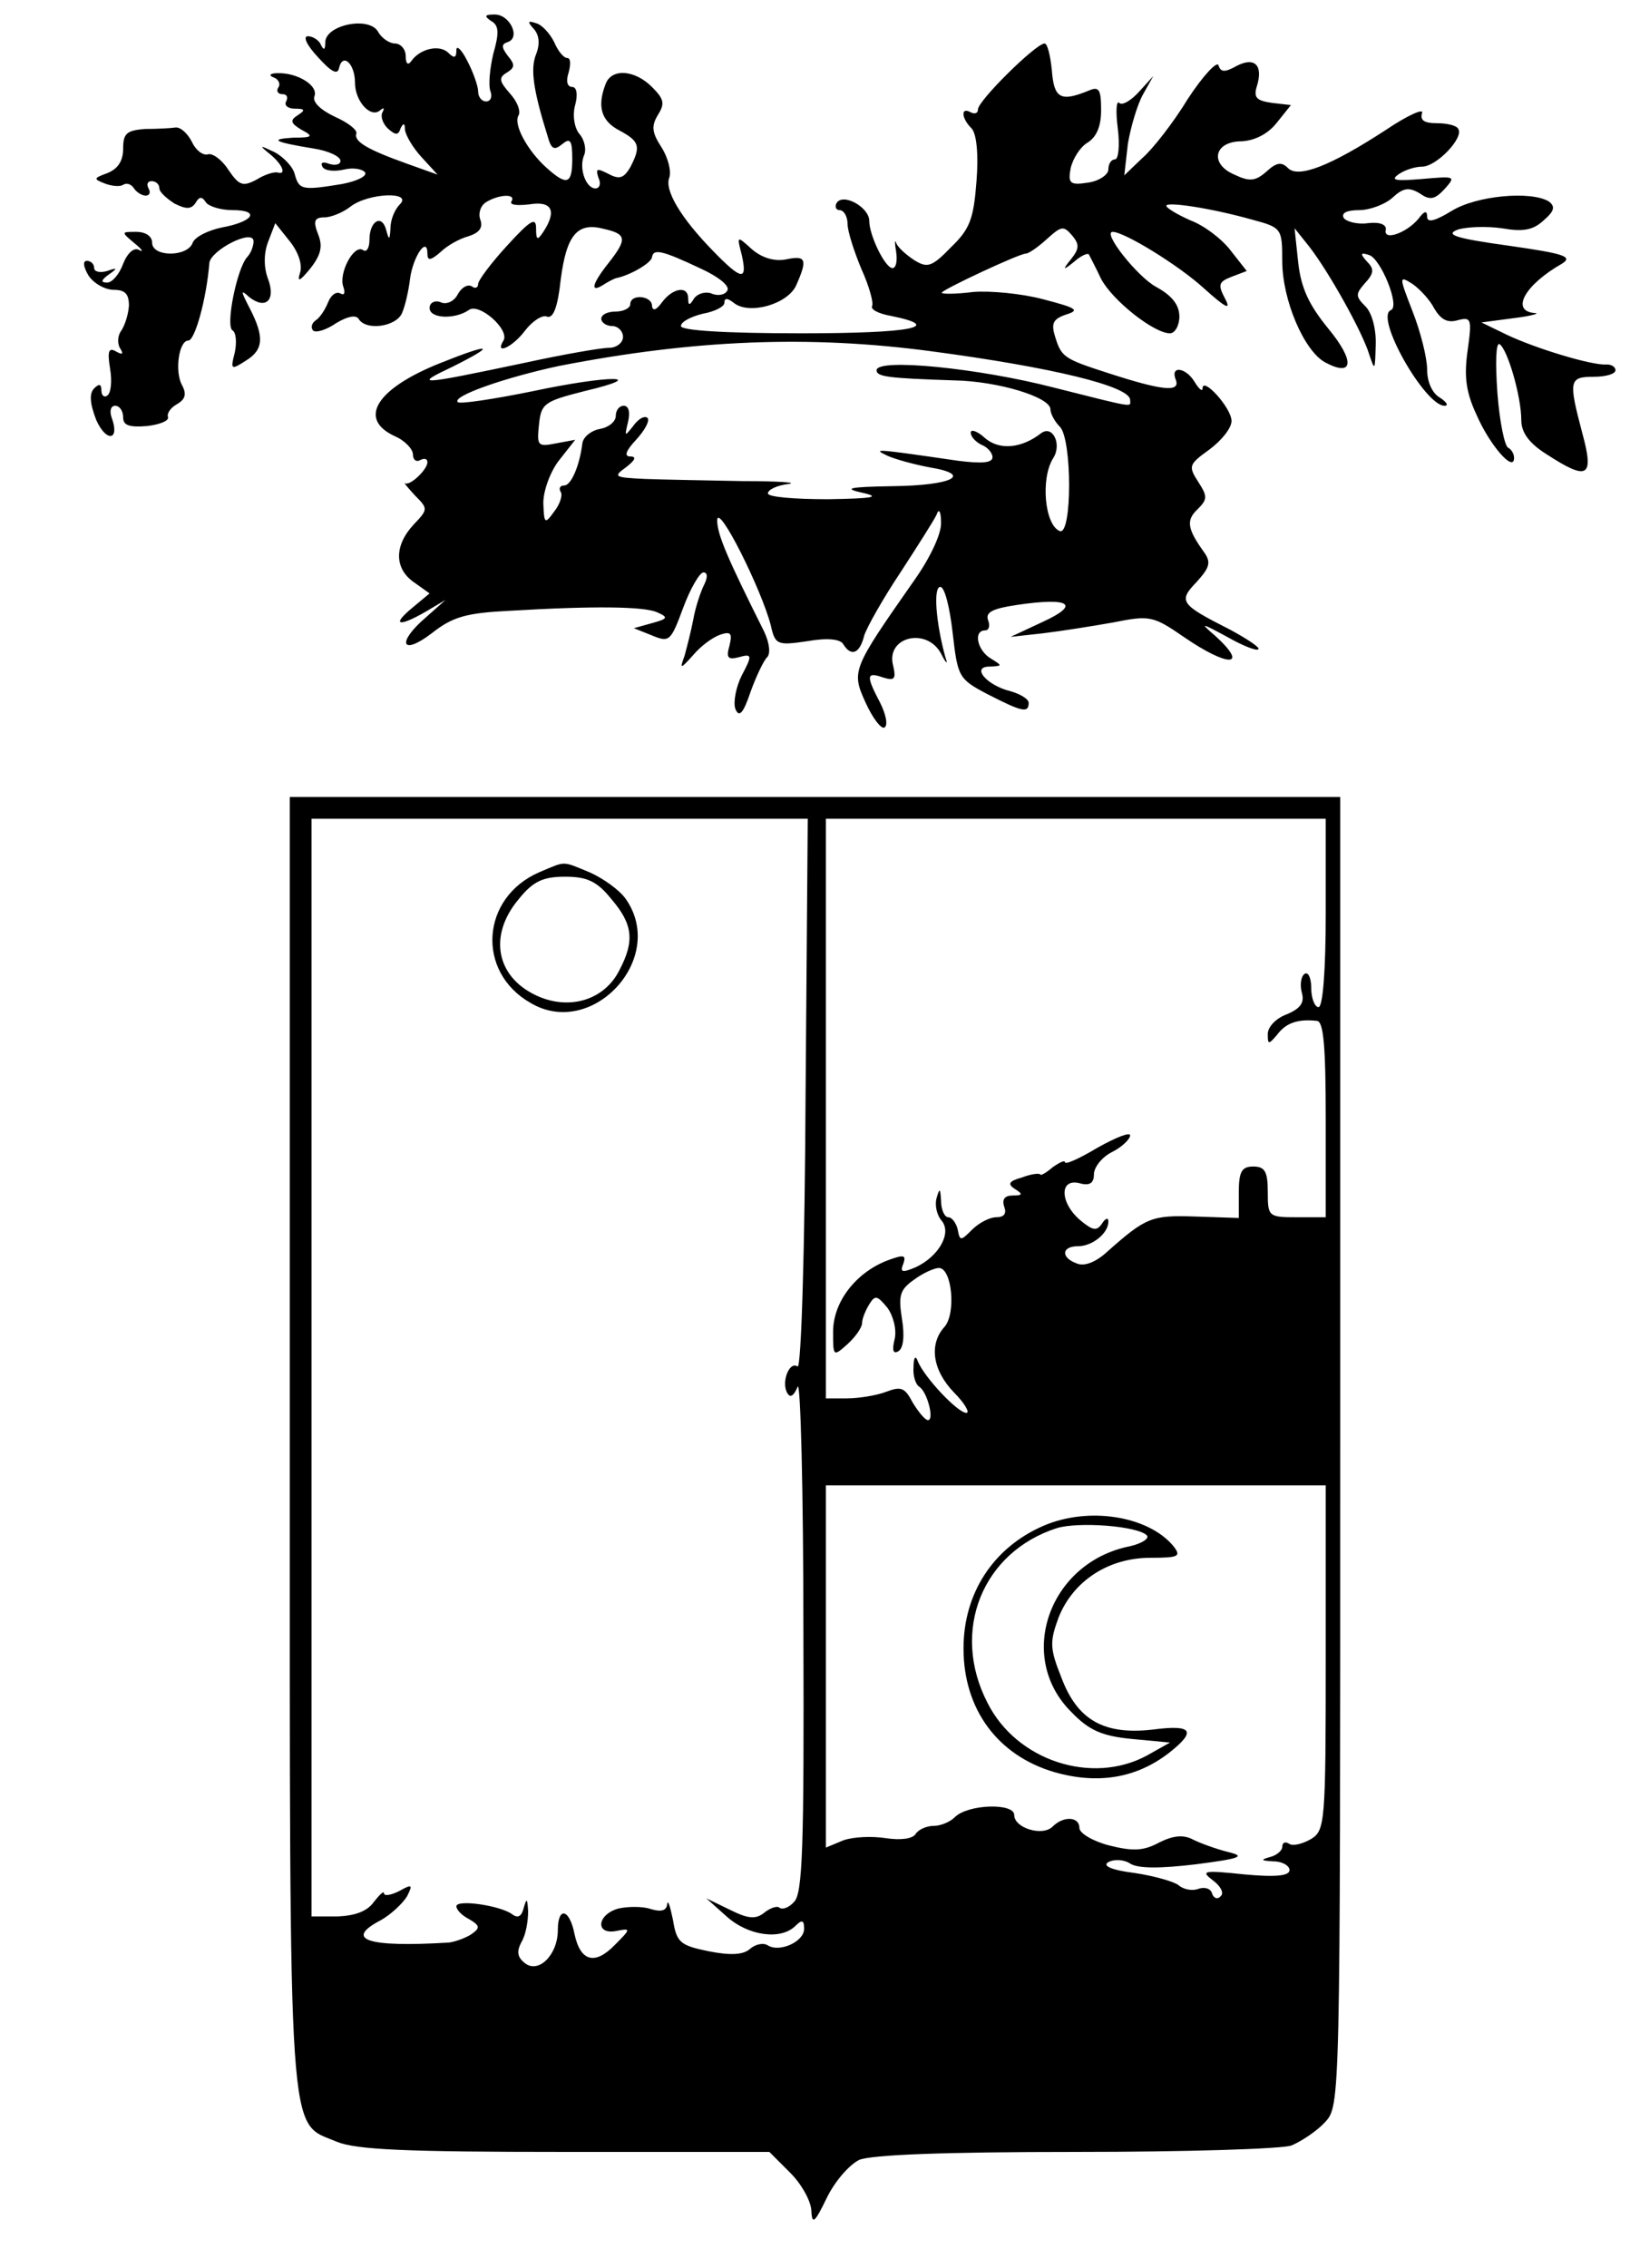 <?xml version="1.0" standalone="no"?>
<!DOCTYPE svg PUBLIC "-//W3C//DTD SVG 20010904//EN"
 "http://www.w3.org/TR/2001/REC-SVG-20010904/DTD/svg10.dtd">
<svg version="1.0" xmlns="http://www.w3.org/2000/svg"
 width="225pt" height="313pt" viewBox="0 0 225 313"
 preserveAspectRatio="xMidYMid meet">
<g transform="translate(0,313) scale(0.1,-0.1)"
fill="#000000" stroke="none">
<path d="M678 3101 c11 -6 11 -17 3 -45 -5 -21 -7 -44 -4 -52 3 -8 0 -14 -6
-14 -6 0 -11 6 -11 14 0 7 -7 27 -15 42 -8 16 -15 22 -15 15 0 -11 -3 -12 -11
-4 -12 12 -39 6 -51 -11 -5 -7 -8 -4 -8 7 0 9 -7 17 -15 17 -7 0 -18 7 -23 16
-12 22 -72 10 -73 -14 0 -11 -2 -12 -6 -4 -2 6 -11 12 -18 12 -7 0 -2 -12 14
-29 18 -20 27 -25 29 -15 5 22 22 6 22 -20 0 -26 22 -50 35 -38 5 4 6 3 3 -3
-3 -5 0 -15 7 -22 11 -10 15 -10 18 0 4 8 6 7 6 -2 1 -8 11 -25 23 -38 l22
-24 -42 15 c-56 20 -74 31 -70 42 1 5 -12 15 -30 23 -19 9 -31 20 -28 28 6 15
-24 33 -51 32 -10 0 -13 -3 -5 -6 6 -2 10 -9 6 -14 -3 -5 0 -9 6 -9 6 0 8 -4
5 -10 -3 -5 2 -10 12 -10 14 0 15 -2 4 -9 -11 -7 -10 -11 5 -20 17 -9 16 -11
-11 -11 -34 -2 -27 -6 28 -15 20 -3 37 -11 37 -17 0 -5 -7 -7 -16 -4 -8 3 -12
2 -9 -4 3 -6 17 -7 30 -4 12 3 25 1 29 -4 3 -5 -11 -12 -32 -16 -55 -9 -59 -8
-65 13 -2 10 -15 24 -28 31 -21 10 -22 10 -6 -3 17 -14 23 -29 10 -25 -5 1
-18 -3 -29 -10 -19 -10 -24 -8 -39 14 -9 14 -22 23 -28 21 -7 -2 -17 6 -22 17
-6 12 -16 21 -23 20 -7 -1 -25 -2 -42 -2 -25 -2 -30 -6 -30 -27 0 -17 -7 -28
-22 -34 -19 -7 -19 -8 -4 -14 10 -4 22 -5 26 -2 5 3 11 1 15 -5 3 -5 11 -10
16 -10 6 0 7 5 4 10 -3 6 -1 10 4 10 6 0 11 -4 11 -10 0 -5 10 -14 21 -21 16
-8 23 -8 29 1 5 9 9 9 14 1 4 -6 21 -11 37 -11 39 0 29 -16 -15 -24 -19 -4
-37 -13 -40 -21 -7 -20 -56 -20 -56 0 0 9 -9 15 -22 15 -21 0 -21 0 -2 -16 10
-8 13 -13 6 -9 -7 4 -16 -4 -22 -19 -5 -14 -15 -26 -22 -26 -9 0 -9 3 2 11 13
9 12 10 -2 5 -10 -3 -18 -1 -18 4 0 6 -5 10 -10 10 -6 0 -5 -8 2 -20 7 -11 23
-20 35 -20 16 0 21 -6 21 -22 -1 -13 -6 -28 -11 -35 -5 -7 -5 -18 -1 -24 5 -8
3 -9 -6 -4 -10 6 -12 0 -8 -24 3 -18 1 -34 -4 -37 -4 -3 -8 0 -8 7 0 9 -3 10
-10 3 -7 -7 -6 -21 3 -44 14 -31 33 -28 21 4 -3 9 -1 16 5 16 6 0 11 -7 11
-16 0 -11 8 -14 33 -12 17 2 30 7 29 12 -2 5 3 13 12 18 12 7 14 14 7 27 -10
19 -4 61 9 61 9 0 25 57 29 107 2 18 61 48 61 30 0 -7 -4 -17 -9 -22 -14 -16
-30 -95 -20 -101 5 -3 6 -17 3 -31 -6 -23 -5 -24 15 -11 25 15 26 33 6 72 -13
25 -13 27 -1 16 23 -18 37 -4 26 25 -6 16 -6 35 0 51 l10 26 20 -25 c12 -15
18 -33 14 -44 -4 -13 0 -11 14 6 15 19 18 31 11 48 -7 18 -5 23 9 23 9 0 26 7
36 15 25 19 86 21 68 3 -7 -7 -13 -21 -13 -33 -1 -17 -2 -17 -6 -2 -6 22 -23
12 -23 -14 0 -11 -4 -18 -9 -14 -13 8 -34 -33 -27 -51 3 -9 1 -12 -4 -9 -6 3
-13 -2 -17 -12 -4 -10 -11 -21 -17 -25 -6 -4 -7 -10 -4 -14 4 -4 19 1 32 10
15 9 27 12 31 6 10 -17 52 -11 60 8 4 9 9 30 11 47 4 31 24 60 24 35 0 -10 4
-10 18 2 9 9 27 19 39 22 15 5 20 12 16 23 -3 8 0 19 8 24 18 11 42 12 35 1
-3 -5 8 -6 25 -4 31 5 38 -9 19 -38 -8 -12 -10 -12 -10 5 0 16 -8 11 -40 -24
-22 -24 -40 -48 -40 -53 0 -5 -4 -7 -9 -3 -6 3 -14 -2 -19 -11 -5 -10 -16 -15
-24 -11 -8 3 -15 -1 -15 -8 0 -15 35 -16 54 -3 14 11 57 -27 48 -42 -13 -21
13 -9 30 14 10 13 24 22 30 19 9 -3 15 14 19 51 8 62 23 80 60 70 31 -7 32
-14 6 -47 -23 -29 -26 -42 -7 -30 6 4 14 8 17 9 20 4 49 21 50 29 2 12 13 10
68 -16 24 -11 40 -24 36 -30 -3 -6 -13 -8 -22 -4 -8 3 -19 0 -24 -7 -6 -10 -8
-10 -8 0 0 18 -21 15 -36 -5 -8 -11 -13 -13 -14 -5 0 14 -30 17 -30 2 0 -5 -9
-10 -20 -10 -11 0 -20 -4 -20 -10 0 -5 7 -10 15 -10 8 0 15 -7 15 -15 0 -8 -9
-15 -19 -15 -11 0 -63 -9 -118 -21 -147 -31 -153 -31 -98 -5 62 31 53 33 -17
5 -88 -35 -115 -77 -63 -101 14 -6 25 -18 25 -25 0 -8 5 -11 10 -8 6 3 10 2
10 -3 0 -10 -24 -33 -31 -29 -2 1 4 -6 14 -17 18 -18 18 -19 -2 -40 -27 -29
-27 -61 1 -80 l21 -15 -24 -20 c-29 -24 -19 -27 19 -5 l27 16 -27 -24 c-41
-35 -34 -54 8 -22 29 23 48 28 107 31 118 7 186 6 204 -2 16 -7 15 -9 -7 -15
l-25 -7 25 -10 c24 -10 26 -8 43 38 10 27 23 49 28 49 6 0 6 -7 1 -17 -5 -10
-12 -31 -15 -48 -3 -16 -9 -39 -12 -50 -7 -19 -6 -19 12 1 10 12 26 24 37 28
15 5 17 2 13 -15 -5 -17 -2 -20 13 -16 18 5 19 3 4 -25 -8 -16 -12 -37 -9 -46
5 -13 11 -7 21 23 8 22 18 43 23 48 5 5 3 20 -4 35 -50 100 -65 134 -65 154 1
25 61 -95 74 -145 6 -27 9 -28 50 -22 28 5 46 3 50 -4 11 -18 23 -13 29 12 4
12 26 51 50 87 24 37 47 73 50 80 3 9 6 4 6 -11 1 -15 -15 -49 -37 -80 -86
-123 -87 -125 -67 -169 10 -22 22 -37 26 -34 5 3 2 18 -6 34 -20 38 -19 43 4
35 16 -5 18 -2 14 16 -11 40 46 54 66 17 7 -14 10 -16 6 -5 -13 47 -17 97 -7
97 6 0 13 -28 17 -63 7 -61 8 -64 48 -85 47 -24 57 -27 57 -12 0 5 -11 12 -25
16 -33 8 -55 34 -29 34 18 1 18 1 2 11 -19 11 -25 39 -8 39 5 0 7 6 4 14 -4
11 6 16 39 21 74 11 89 1 37 -23 l-45 -21 45 5 c25 3 69 10 97 15 50 10 55 9
97 -20 61 -42 91 -42 44 1 -22 19 -21 19 16 -1 21 -12 41 -20 43 -17 3 2 -15
14 -39 27 -69 35 -72 39 -46 66 18 20 20 27 10 41 -23 32 -25 44 -9 59 14 14
14 18 1 38 -14 22 -13 24 16 45 16 12 30 29 30 39 0 18 -40 62 -40 45 0 -5 -5
-1 -11 9 -12 20 -34 23 -26 3 7 -18 -19 -15 -93 9 -62 20 -65 22 -74 52 -5 17
-2 23 16 29 19 6 14 9 -32 21 -30 8 -74 12 -97 10 -24 -3 -43 -3 -43 -1 0 4
107 54 116 54 4 0 17 9 29 20 20 18 23 19 35 5 10 -12 10 -18 -1 -32 -13 -16
-12 -17 4 -4 9 8 18 12 20 10 1 -2 9 -17 17 -34 16 -30 73 -75 95 -75 7 0 13
11 13 23 0 16 -10 29 -32 41 -26 14 -75 76 -60 76 16 0 91 -46 126 -78 30 -27
38 -31 29 -14 -10 19 -9 23 9 30 l21 8 -22 28 c-12 16 -37 35 -56 42 -18 8
-33 17 -33 20 0 6 61 -3 118 -19 41 -11 42 -12 42 -57 0 -54 30 -124 59 -140
39 -21 42 1 5 46 -27 33 -38 56 -42 92 l-5 47 20 -25 c28 -36 74 -119 83 -149
8 -24 8 -22 9 12 1 22 -5 45 -14 54 -14 14 -14 17 -1 32 13 14 13 20 3 30 -10
11 -9 13 3 9 16 -5 43 -71 30 -76 -23 -9 47 -132 74 -132 6 0 3 5 -6 11 -11 6
-18 22 -18 39 0 16 -9 52 -20 80 -19 49 -19 50 0 38 10 -7 24 -22 30 -34 9
-15 18 -20 32 -16 19 5 20 2 14 -41 -5 -35 -3 -57 12 -89 18 -42 52 -81 52
-60 0 6 -4 12 -8 14 -5 2 -12 36 -15 76 -3 42 -2 70 3 67 11 -7 30 -72 30
-105 0 -17 11 -32 35 -47 57 -37 66 -32 49 30 -19 72 -18 77 16 77 17 0 30 4
30 9 0 5 -6 8 -12 8 -19 -2 -98 22 -138 41 l-35 17 45 6 c25 3 37 7 28 7 -33
3 -13 39 38 68 16 10 3 14 -74 25 -72 10 -88 15 -70 22 12 4 40 5 61 2 29 -5
43 -3 58 11 15 13 16 19 7 26 -25 15 -100 8 -134 -13 -23 -14 -34 -17 -34 -8
0 9 -4 8 -12 -3 -17 -20 -49 -31 -45 -15 1 7 -8 11 -25 9 -14 -2 -29 2 -33 7
-4 7 4 11 21 11 15 0 36 8 46 17 15 14 23 15 38 6 14 -10 21 -8 34 6 16 18 15
18 -31 14 -36 -3 -44 -2 -33 6 8 6 23 11 33 11 20 0 58 40 50 52 -2 5 -16 8
-30 8 -17 0 -23 4 -20 14 3 7 -20 -3 -51 -24 -77 -50 -120 -66 -134 -52 -9 9
-16 8 -30 -5 -15 -13 -23 -14 -44 -4 -35 15 -28 46 10 46 18 1 36 10 48 25
l20 25 -26 3 c-21 3 -26 7 -21 23 9 29 -3 41 -28 28 -16 -9 -22 -9 -25 1 -2 6
-21 -14 -42 -46 -20 -33 -49 -70 -63 -82 l-25 -24 5 44 c4 23 13 54 21 68 l14
25 -20 -22 c-11 -12 -23 -19 -27 -15 -4 4 -5 -12 -2 -35 3 -24 1 -43 -4 -43
-5 0 -9 -6 -9 -14 0 -7 -13 -16 -28 -18 -25 -4 -28 -1 -24 20 3 13 13 29 23
35 13 8 19 23 19 45 0 29 -3 33 -17 27 -39 -16 -48 -11 -51 28 -2 20 -6 37
-10 37 -12 0 -92 -79 -92 -91 0 -5 -4 -7 -10 -4 -14 8 -13 -8 1 -22 7 -7 10
-35 7 -73 -4 -52 -9 -66 -35 -91 -27 -28 -33 -29 -51 -18 -12 8 -23 18 -25 24
-2 5 -2 0 0 -12 2 -13 0 -23 -5 -23 -10 0 -32 45 -32 65 0 19 -36 39 -45 25
-3 -5 -1 -10 4 -10 6 0 11 -9 11 -19 0 -10 9 -38 19 -62 11 -24 17 -47 15 -51
-3 -5 9 -11 26 -14 74 -15 29 -24 -124 -24 -107 0 -166 4 -166 10 0 6 14 13
30 17 17 3 30 10 30 15 0 7 4 7 13 0 21 -17 74 -2 86 24 16 36 14 42 -14 36
-16 -3 -33 2 -47 14 -21 19 -21 19 -14 -8 8 -36 0 -35 -39 5 -46 47 -68 85
-61 102 3 9 -2 28 -11 42 -13 20 -14 29 -5 44 10 16 9 22 -8 39 -24 24 -56 26
-64 4 -12 -31 -6 -51 19 -64 28 -15 30 -22 15 -51 -9 -15 -15 -17 -30 -9 -16
8 -18 8 -14 -5 4 -8 2 -15 -4 -15 -13 0 -23 27 -16 45 4 8 1 22 -6 30 -7 8
-10 26 -6 40 4 15 2 25 -4 25 -7 0 -9 8 -5 20 3 11 3 20 -2 20 -5 0 -13 10
-18 22 -6 12 -17 24 -25 26 -12 4 -12 2 -3 -8 7 -8 9 -20 3 -35 -8 -20 -4 -49
16 -113 5 -18 9 -20 20 -11 11 9 14 6 14 -20 0 -35 -7 -38 -35 -13 -27 24 -47
61 -39 73 3 6 -2 19 -12 30 -15 17 -16 22 -4 29 11 7 11 11 1 23 -9 12 -9 16
0 19 18 6 3 38 -18 38 -14 0 -15 -2 -5 -9z m609 -456 c165 -22 273 -48 273
-67 0 -10 10 -12 -105 17 -104 27 -245 41 -245 24 0 -9 16 -11 107 -14 60 -1
133 -23 133 -40 0 -6 6 -17 13 -24 17 -17 17 -150 0 -144 -21 8 -27 73 -9 101
12 19 -1 46 -17 34 -27 -21 -58 -24 -78 -6 -10 9 -19 12 -19 7 0 -6 7 -13 15
-17 8 -3 15 -11 15 -17 0 -8 -15 -9 -47 -5 -117 17 -119 17 -98 7 11 -5 37
-12 58 -16 61 -10 32 -25 -51 -26 -60 -1 -69 -3 -42 -9 27 -6 15 -8 -47 -9
-46 0 -83 3 -83 8 0 5 12 11 28 13 15 2 -13 4 -63 4 -49 1 -110 2 -135 3 -42
2 -44 3 -26 16 13 10 15 15 6 15 -9 0 -6 8 8 23 12 13 19 26 16 30 -4 4 -13
-1 -20 -11 -12 -15 -12 -15 -7 6 3 13 1 22 -6 22 -6 0 -11 -6 -11 -14 0 -8
-10 -16 -22 -18 -11 -2 -22 -10 -24 -19 -4 -33 -16 -59 -25 -59 -6 0 -8 -4 -5
-9 3 -4 -1 -17 -9 -27 -13 -18 -14 -17 -15 12 0 17 10 44 22 59 l22 28 -27 -5
c-25 -5 -26 -3 -23 26 3 29 7 32 62 46 93 22 37 23 -71 0 -54 -11 -101 -18
-103 -15 -9 8 65 34 140 50 185 36 344 43 515 20z"/>
<path d="M400 1140 c0 -988 -3 -937 65 -966 27 -11 95 -14 315 -14 l282 0 29
-29 c16 -16 29 -40 29 -53 1 -19 5 -15 21 18 11 23 31 46 45 53 17 7 115 11
299 11 150 0 285 4 298 9 14 6 35 20 46 32 21 23 21 23 21 926 l0 903 -725 0
-725 0 0 -890z m712 480 c-1 -213 -6 -379 -11 -376 -12 8 -23 -23 -14 -37 4
-7 9 -3 14 9 4 10 8 -142 8 -339 1 -295 -1 -361 -13 -372 -7 -8 -16 -11 -20
-8 -3 3 -12 0 -20 -6 -12 -10 -22 -10 -48 3 l-33 16 28 -25 c30 -27 75 -33 95
-13 9 9 12 8 12 -4 0 -18 -34 -33 -50 -23 -6 4 -17 2 -25 -5 -9 -8 -27 -9 -57
-3 -39 8 -44 12 -49 43 -4 19 -7 29 -8 22 -1 -9 -8 -11 -22 -7 -11 4 -31 4
-45 1 -30 -8 -33 -37 -3 -31 20 4 20 3 -2 -19 -28 -29 -48 -23 -56 15 -7 35
-23 38 -23 5 0 -34 -27 -61 -46 -45 -10 8 -11 16 -4 29 6 10 9 29 9 42 -1 18
-2 19 -6 5 -3 -12 -8 -15 -16 -9 -16 12 -77 21 -77 11 0 -5 8 -13 18 -18 15
-9 15 -12 2 -21 -8 -5 -22 -10 -30 -11 -113 -7 -146 4 -94 31 14 8 30 23 36
33 8 16 7 17 -11 7 -12 -6 -21 -7 -21 -3 0 4 -6 -2 -14 -12 -9 -13 -26 -19
-50 -20 l-36 0 0 758 0 757 343 0 342 0 -3 -380z m718 250 c0 -80 -4 -130 -10
-130 -5 0 -10 12 -10 26 0 14 -4 23 -9 20 -5 -3 -7 -15 -4 -26 4 -14 -2 -22
-21 -30 -14 -5 -26 -17 -26 -27 0 -15 1 -15 13 -1 12 16 28 22 55 19 9 -1 12
-35 12 -136 l0 -135 -40 0 c-39 0 -40 1 -40 35 0 28 -4 35 -20 35 -16 0 -20
-7 -20 -36 l0 -35 -60 2 c-60 2 -68 -1 -121 -48 -16 -15 -32 -21 -42 -17 -23
8 -22 24 1 24 20 0 42 18 42 34 0 6 -4 5 -9 -3 -7 -10 -12 -10 -30 5 -28 24
-29 58 -1 51 14 -4 20 0 20 12 0 10 11 24 25 31 14 7 25 18 25 23 0 5 -20 -3
-45 -17 -25 -15 -45 -24 -45 -20 0 3 -7 0 -17 -7 -9 -8 -17 -12 -17 -10 -1 2
-12 1 -25 -4 -18 -5 -21 -9 -10 -16 11 -7 11 -9 -3 -9 -11 0 -15 -5 -12 -15 4
-10 0 -15 -11 -15 -9 0 -24 -8 -33 -17 -16 -16 -17 -16 -20 0 -2 9 -8 17 -13
17 -5 0 -10 10 -10 23 -1 17 -2 18 -6 4 -3 -10 0 -24 7 -32 14 -17 -4 -49 -36
-64 -19 -8 -22 -7 -17 5 4 12 1 13 -23 4 -43 -17 -74 -57 -74 -98 0 -34 0 -35
20 -17 11 10 20 23 20 29 0 6 5 18 10 26 8 13 11 12 25 -5 8 -11 13 -30 10
-43 -4 -16 -2 -21 5 -17 7 4 9 21 5 45 -5 32 -3 40 17 54 12 9 28 16 34 16 18
0 24 -62 8 -81 -22 -24 -17 -60 13 -91 15 -15 22 -28 17 -28 -12 0 -58 49 -67
71 -3 9 -6 6 -6 -8 -1 -12 3 -24 8 -27 11 -7 21 -46 12 -46 -4 0 -13 11 -21
24 -11 21 -16 23 -37 15 -13 -5 -38 -9 -54 -9 l-29 0 0 400 0 400 345 0 345 0
0 -130z m0 -1028 c0 -228 -1 -238 -20 -250 -12 -7 -25 -10 -30 -7 -6 4 -10 2
-10 -4 0 -5 -8 -12 -17 -14 -14 -4 -12 -5 5 -6 12 0 22 -6 22 -12 0 -8 -19
-10 -62 -6 -57 6 -61 5 -44 -8 11 -8 16 -18 11 -22 -4 -5 -10 -3 -12 4 -2 7
-11 9 -19 6 -8 -3 -20 -1 -27 5 -6 5 -34 13 -61 17 -32 4 -45 10 -36 15 7 4
21 4 30 -2 11 -7 41 -7 91 -1 62 8 69 11 44 17 -16 4 -38 12 -48 17 -13 7 -27
6 -47 -4 -22 -12 -37 -12 -69 -4 -23 6 -41 17 -41 24 0 16 -22 17 -37 2 -14
-14 -53 -2 -53 16 0 17 -64 15 -82 -3 -7 -7 -20 -12 -29 -12 -10 0 -21 -5 -25
-11 -4 -7 -21 -9 -41 -6 -19 3 -45 2 -59 -3 l-24 -10 0 250 0 250 345 0 345 0
0 -238z"/>
<path d="M744 1926 c-80 -35 -87 -137 -12 -180 85 -51 189 61 132 143 -9 13
-32 29 -50 37 -39 16 -32 16 -70 0z m100 -37 c30 -35 32 -58 11 -98 -20 -40
-66 -55 -110 -37 -60 25 -72 84 -29 135 20 25 34 31 64 31 30 0 44 -6 64 -31z"/>
<path d="M1440 1024 c-69 -30 -110 -93 -110 -169 0 -84 47 -148 126 -171 60
-17 113 -8 158 27 38 30 32 39 -22 32 -68 -8 -105 13 -127 72 -16 40 -16 49
-4 82 20 51 69 83 127 83 40 0 43 2 31 17 -35 41 -117 54 -179 27z m143 -13
c4 -4 -6 -11 -23 -15 -112 -22 -158 -153 -81 -229 24 -25 42 -33 83 -37 l53
-5 -32 -18 c-76 -41 -180 -7 -220 73 -51 99 -7 208 96 241 30 9 111 3 124 -10z"/>
</g>
</svg>
